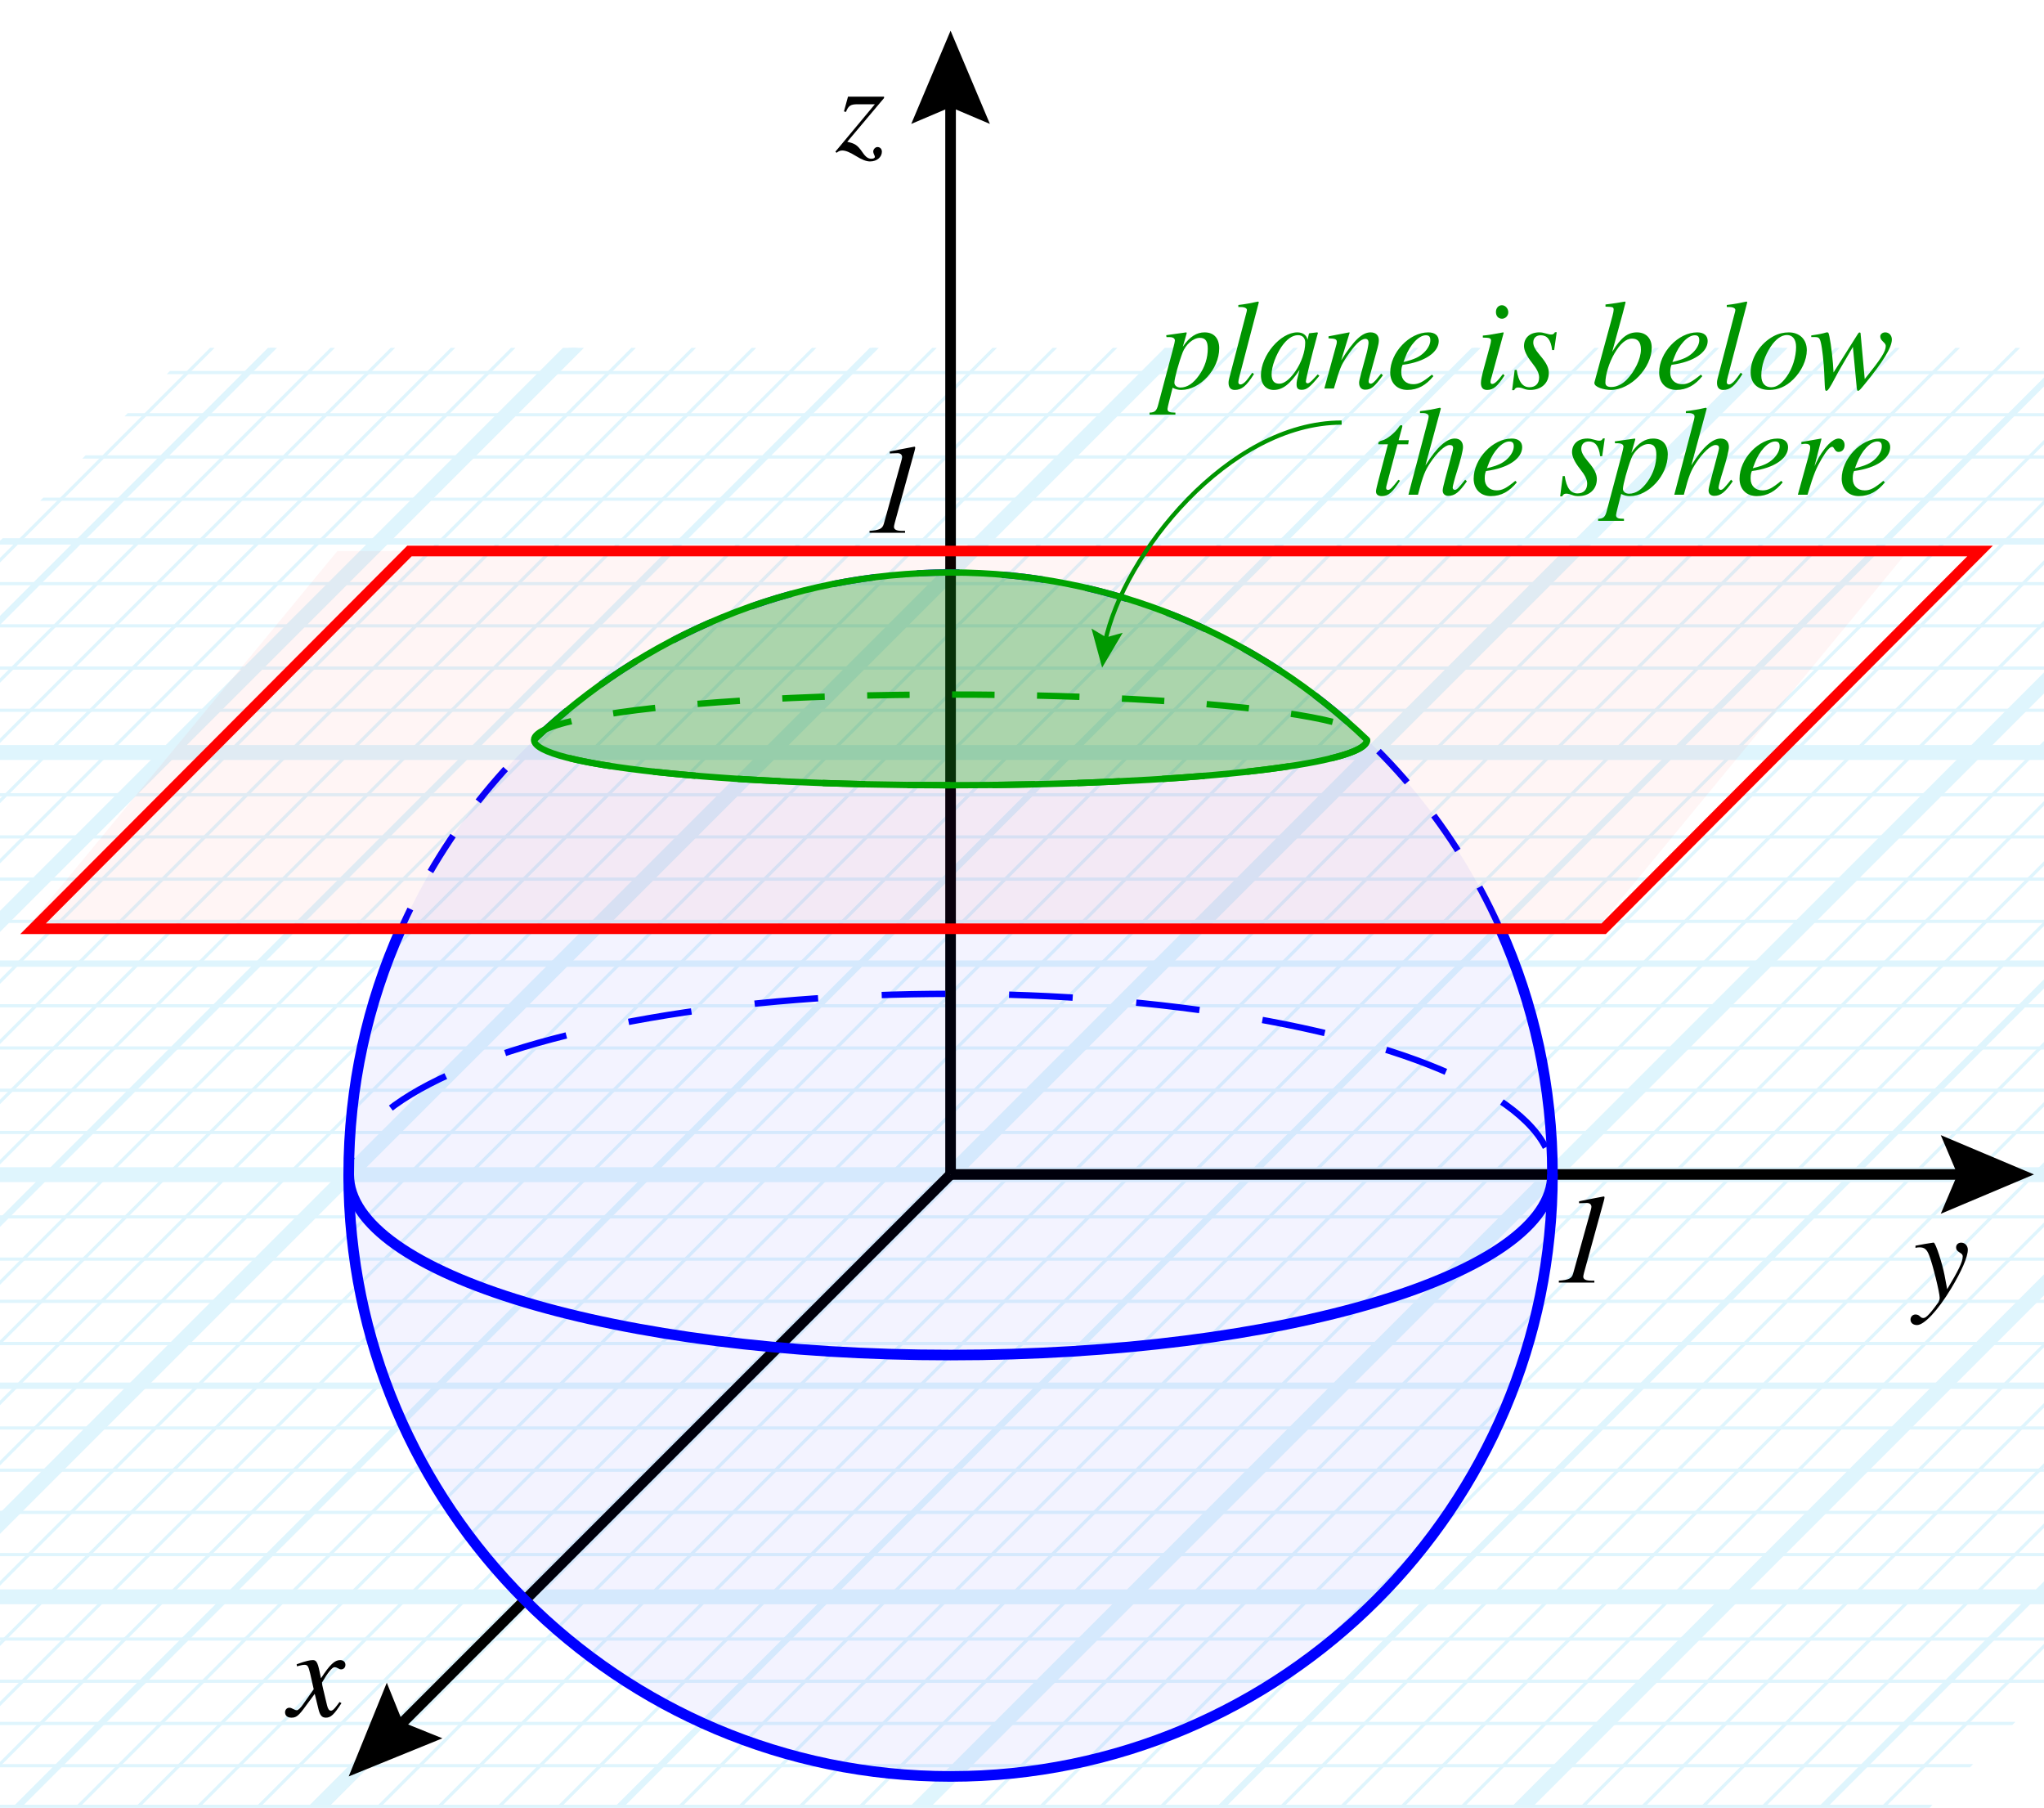 <?xml version="1.0" encoding="utf-8"?>
<!-- Generator: Adobe Illustrator 25.4.1, SVG Export Plug-In . SVG Version: 6.00 Build 0)  -->
<svg version="1.1" xmlns="http://www.w3.org/2000/svg" xmlns:xlink="http://www.w3.org/1999/xlink" x="0px" y="0px"
	 viewBox="0 0 96.266 85.133" enable-background="new 0 0 96.266 85.133" xml:space="preserve">
<g id="Graph_paper_slanted" opacity="0.5">
	<g id="Clipped_grid_00000003068028900943026870000011536296927355263674_">
		<defs>
			<polygon id="SVGID_1_" points="80.446,95.555 -70.083,95.555 9.092,16.38 159.621,16.38 			"/>
		</defs>
		<clipPath id="SVGID_00000116202651914670586910000002149565447880052658_">
			<use xlink:href="#SVGID_1_"  overflow="visible"/>
		</clipPath>
		
			<g id="Grid_00000142891597197125820610000009767860333217090727_" opacity="0.25" clip-path="url(#SVGID_00000116202651914670586910000002149565447880052658_)">
			<g id="Horizontal_1_mm_00000151508609497893311650000018408800186222605470_">
				
					<line fill="none" stroke="#00ABEB" stroke-width="0.15" stroke-miterlimit="10" x1="-11.045" y1="-2.336" x2="215.796" y2="-2.336"/>
				
					<line fill="none" stroke="#00ABEB" stroke-width="0.15" stroke-miterlimit="10" x1="-9.057" y1="-4.324" x2="217.784" y2="-4.324"/>
				
					<line fill="none" stroke="#00ABEB" stroke-width="0.15" stroke-miterlimit="10" x1="-128.334" y1="114.952" x2="98.507" y2="114.952"/>
				
					<line fill="none" stroke="#00ABEB" stroke-width="0.15" stroke-miterlimit="10" x1="-126.346" y1="112.964" x2="100.495" y2="112.964"/>
				
					<line fill="none" stroke="#00ABEB" stroke-width="0.15" stroke-miterlimit="10" x1="-124.358" y1="110.976" x2="102.483" y2="110.976"/>
				
					<line fill="none" stroke="#00ABEB" stroke-width="0.15" stroke-miterlimit="10" x1="-122.37" y1="108.988" x2="104.471" y2="108.988"/>
				<line fill="none" stroke="#00ABEB" stroke-width="0.15" stroke-miterlimit="10" x1="-120.382" y1="107" x2="106.459" y2="107"/>
				
					<line fill="none" stroke="#00ABEB" stroke-width="0.15" stroke-miterlimit="10" x1="-118.394" y1="105.012" x2="108.447" y2="105.012"/>
				
					<line fill="none" stroke="#00ABEB" stroke-width="0.15" stroke-miterlimit="10" x1="-116.406" y1="103.024" x2="110.435" y2="103.024"/>
				
					<line fill="none" stroke="#00ABEB" stroke-width="0.15" stroke-miterlimit="10" x1="-114.419" y1="101.037" x2="112.422" y2="101.037"/>
				
					<line fill="none" stroke="#00ABEB" stroke-width="0.15" stroke-miterlimit="10" x1="-112.43" y1="99.048" x2="114.411" y2="99.048"/>
				
					<line fill="none" stroke="#00ABEB" stroke-width="0.15" stroke-miterlimit="10" x1="-110.442" y1="97.06" x2="116.399" y2="97.06"/>
				
					<line fill="none" stroke="#00ABEB" stroke-width="0.15" stroke-miterlimit="10" x1="-108.455" y1="95.073" x2="118.386" y2="95.073"/>
				
					<line fill="none" stroke="#00ABEB" stroke-width="0.15" stroke-miterlimit="10" x1="-106.466" y1="93.085" x2="120.375" y2="93.085"/>
				
					<line fill="none" stroke="#00ABEB" stroke-width="0.15" stroke-miterlimit="10" x1="-104.478" y1="91.096" x2="122.363" y2="91.096"/>
				
					<line fill="none" stroke="#00ABEB" stroke-width="0.15" stroke-miterlimit="10" x1="-102.491" y1="89.109" x2="124.35" y2="89.109"/>
				
					<line fill="none" stroke="#00ABEB" stroke-width="0.15" stroke-miterlimit="10" x1="-100.503" y1="87.121" x2="126.338" y2="87.121"/>
				
					<line fill="none" stroke="#00ABEB" stroke-width="0.15" stroke-miterlimit="10" x1="-98.514" y1="85.133" x2="128.326" y2="85.133"/>
				
					<line fill="none" stroke="#00ABEB" stroke-width="0.15" stroke-miterlimit="10" x1="-96.527" y1="83.145" x2="130.314" y2="83.145"/>
				
					<line fill="none" stroke="#00ABEB" stroke-width="0.15" stroke-miterlimit="10" x1="-94.539" y1="81.157" x2="132.302" y2="81.157"/>
				
					<line fill="none" stroke="#00ABEB" stroke-width="0.15" stroke-miterlimit="10" x1="-92.551" y1="79.169" x2="134.29" y2="79.169"/>
				
					<line fill="none" stroke="#00ABEB" stroke-width="0.15" stroke-miterlimit="10" x1="-90.563" y1="77.181" x2="136.278" y2="77.181"/>
				
					<line fill="none" stroke="#00ABEB" stroke-width="0.15" stroke-miterlimit="10" x1="-88.575" y1="75.193" x2="138.266" y2="75.193"/>
				
					<line fill="none" stroke="#00ABEB" stroke-width="0.15" stroke-miterlimit="10" x1="-86.586" y1="73.205" x2="140.254" y2="73.205"/>
				
					<line fill="none" stroke="#00ABEB" stroke-width="0.15" stroke-miterlimit="10" x1="-84.599" y1="71.217" x2="142.242" y2="71.217"/>
				
					<line fill="none" stroke="#00ABEB" stroke-width="0.15" stroke-miterlimit="10" x1="-82.611" y1="69.229" x2="144.23" y2="69.229"/>
				
					<line fill="none" stroke="#00ABEB" stroke-width="0.15" stroke-miterlimit="10" x1="-80.623" y1="67.242" x2="146.218" y2="67.242"/>
				
					<line fill="none" stroke="#00ABEB" stroke-width="0.15" stroke-miterlimit="10" x1="-78.635" y1="65.253" x2="148.206" y2="65.253"/>
				
					<line fill="none" stroke="#00ABEB" stroke-width="0.15" stroke-miterlimit="10" x1="-76.647" y1="63.265" x2="150.194" y2="63.265"/>
				
					<line fill="none" stroke="#00ABEB" stroke-width="0.15" stroke-miterlimit="10" x1="-74.659" y1="61.278" x2="152.181" y2="61.278"/>
				
					<line fill="none" stroke="#00ABEB" stroke-width="0.15" stroke-miterlimit="10" x1="-72.671" y1="59.29" x2="154.17" y2="59.29"/>
				
					<line fill="none" stroke="#00ABEB" stroke-width="0.15" stroke-miterlimit="10" x1="-70.683" y1="57.302" x2="156.158" y2="57.302"/>
				
					<line fill="none" stroke="#00ABEB" stroke-width="0.15" stroke-miterlimit="10" x1="-68.696" y1="55.314" x2="158.145" y2="55.314"/>
				
					<line fill="none" stroke="#00ABEB" stroke-width="0.15" stroke-miterlimit="10" x1="-66.708" y1="53.326" x2="160.133" y2="53.326"/>
				
					<line fill="none" stroke="#00ABEB" stroke-width="0.15" stroke-miterlimit="10" x1="-64.719" y1="51.338" x2="162.122" y2="51.338"/>
				
					<line fill="none" stroke="#00ABEB" stroke-width="0.15" stroke-miterlimit="10" x1="-62.732" y1="49.35" x2="164.109" y2="49.35"/>
				
					<line fill="none" stroke="#00ABEB" stroke-width="0.15" stroke-miterlimit="10" x1="-60.744" y1="47.362" x2="166.097" y2="47.362"/>
				
					<line fill="none" stroke="#00ABEB" stroke-width="0.15" stroke-miterlimit="10" x1="-58.756" y1="45.374" x2="168.085" y2="45.374"/>
				
					<line fill="none" stroke="#00ABEB" stroke-width="0.15" stroke-miterlimit="10" x1="-56.768" y1="43.387" x2="170.073" y2="43.387"/>
				
					<line fill="none" stroke="#00ABEB" stroke-width="0.15" stroke-miterlimit="10" x1="-54.78" y1="41.398" x2="172.061" y2="41.398"/>
				
					<line fill="none" stroke="#00ABEB" stroke-width="0.15" stroke-miterlimit="10" x1="-52.792" y1="39.41" x2="174.049" y2="39.41"/>
				
					<line fill="none" stroke="#00ABEB" stroke-width="0.15" stroke-miterlimit="10" x1="-50.804" y1="37.423" x2="176.037" y2="37.423"/>
				
					<line fill="none" stroke="#00ABEB" stroke-width="0.15" stroke-miterlimit="10" x1="-48.816" y1="35.434" x2="178.025" y2="35.434"/>
				
					<line fill="none" stroke="#00ABEB" stroke-width="0.15" stroke-miterlimit="10" x1="-46.828" y1="33.447" x2="180.013" y2="33.447"/>
				
					<line fill="none" stroke="#00ABEB" stroke-width="0.15" stroke-miterlimit="10" x1="-44.84" y1="31.459" x2="182.001" y2="31.459"/>
				
					<line fill="none" stroke="#00ABEB" stroke-width="0.15" stroke-miterlimit="10" x1="-42.852" y1="29.47" x2="183.989" y2="29.47"/>
				
					<line fill="none" stroke="#00ABEB" stroke-width="0.15" stroke-miterlimit="10" x1="-40.864" y1="27.483" x2="185.976" y2="27.483"/>
				
					<line fill="none" stroke="#00ABEB" stroke-width="0.15" stroke-miterlimit="10" x1="-38.876" y1="25.495" x2="187.965" y2="25.495"/>
				
					<line fill="none" stroke="#00ABEB" stroke-width="0.15" stroke-miterlimit="10" x1="-36.888" y1="23.507" x2="189.953" y2="23.507"/>
				
					<line fill="none" stroke="#00ABEB" stroke-width="0.15" stroke-miterlimit="10" x1="-34.901" y1="21.519" x2="191.94" y2="21.519"/>
				
					<line fill="none" stroke="#00ABEB" stroke-width="0.15" stroke-miterlimit="10" x1="-32.912" y1="19.531" x2="193.928" y2="19.531"/>
				
					<line fill="none" stroke="#00ABEB" stroke-width="0.15" stroke-miterlimit="10" x1="-30.924" y1="17.543" x2="195.917" y2="17.543"/>
				
					<line fill="none" stroke="#00ABEB" stroke-width="0.15" stroke-miterlimit="10" x1="-28.937" y1="15.555" x2="197.904" y2="15.555"/>
				
					<line fill="none" stroke="#00ABEB" stroke-width="0.15" stroke-miterlimit="10" x1="-26.949" y1="13.567" x2="199.892" y2="13.567"/>
				
					<line fill="none" stroke="#00ABEB" stroke-width="0.15" stroke-miterlimit="10" x1="-24.96" y1="11.579" x2="201.88" y2="11.579"/>
				
					<line fill="none" stroke="#00ABEB" stroke-width="0.15" stroke-miterlimit="10" x1="-22.973" y1="9.592" x2="203.868" y2="9.592"/>
				
					<line fill="none" stroke="#00ABEB" stroke-width="0.15" stroke-miterlimit="10" x1="-20.985" y1="7.603" x2="205.856" y2="7.603"/>
				
					<line fill="none" stroke="#00ABEB" stroke-width="0.15" stroke-miterlimit="10" x1="-18.997" y1="5.616" x2="207.844" y2="5.616"/>
				
					<line fill="none" stroke="#00ABEB" stroke-width="0.15" stroke-miterlimit="10" x1="-17.009" y1="3.628" x2="209.832" y2="3.628"/>
				
					<line fill="none" stroke="#00ABEB" stroke-width="0.15" stroke-miterlimit="10" x1="-15.021" y1="1.639" x2="211.82" y2="1.639"/>
				
					<line fill="none" stroke="#00ABEB" stroke-width="0.15" stroke-miterlimit="10" x1="-13.033" y1="-0.348" x2="213.808" y2="-0.348"/>
			</g>
			<g id="Vertical_1_mm_00000181073523592228201180000012361058669048395659_">
				<g>
					
						<line fill="none" stroke="#00ABEB" stroke-width="0.15" stroke-miterlimit="10" x1="-128.249" y1="114.942" x2="-8.929" y2="-4.377"/>
				</g>
				
					<line fill="none" stroke="#00ABEB" stroke-width="0.15" stroke-miterlimit="10" x1="-125.415" y1="114.942" x2="-6.095" y2="-4.377"/>
				
					<line fill="none" stroke="#00ABEB" stroke-width="0.15" stroke-miterlimit="10" x1="-122.58" y1="114.942" x2="-3.26" y2="-4.377"/>
				
					<line fill="none" stroke="#00ABEB" stroke-width="0.15" stroke-miterlimit="10" x1="-119.745" y1="114.942" x2="-0.425" y2="-4.377"/>
				
					<line fill="none" stroke="#00ABEB" stroke-width="0.15" stroke-miterlimit="10" x1="-116.911" y1="114.942" x2="2.409" y2="-4.377"/>
				
					<line fill="none" stroke="#00ABEB" stroke-width="0.15" stroke-miterlimit="10" x1="-114.076" y1="114.942" x2="5.244" y2="-4.377"/>
				
					<line fill="none" stroke="#00ABEB" stroke-width="0.15" stroke-miterlimit="10" x1="-111.241" y1="114.942" x2="8.079" y2="-4.377"/>
				
					<line fill="none" stroke="#00ABEB" stroke-width="0.15" stroke-miterlimit="10" x1="-108.407" y1="114.942" x2="10.913" y2="-4.377"/>
				
					<line fill="none" stroke="#00ABEB" stroke-width="0.15" stroke-miterlimit="10" x1="-105.572" y1="114.942" x2="13.748" y2="-4.377"/>
				
					<line fill="none" stroke="#00ABEB" stroke-width="0.15" stroke-miterlimit="10" x1="-102.738" y1="114.942" x2="16.582" y2="-4.377"/>
				
					<line fill="none" stroke="#00ABEB" stroke-width="0.15" stroke-miterlimit="10" x1="-99.903" y1="114.942" x2="19.417" y2="-4.377"/>
				
					<line fill="none" stroke="#00ABEB" stroke-width="0.15" stroke-miterlimit="10" x1="-97.068" y1="114.942" x2="22.252" y2="-4.377"/>
				
					<line fill="none" stroke="#00ABEB" stroke-width="0.15" stroke-miterlimit="10" x1="-94.234" y1="114.942" x2="25.086" y2="-4.377"/>
				
					<line fill="none" stroke="#00ABEB" stroke-width="0.15" stroke-miterlimit="10" x1="-91.399" y1="114.942" x2="27.921" y2="-4.377"/>
				
					<line fill="none" stroke="#00ABEB" stroke-width="0.15" stroke-miterlimit="10" x1="-88.564" y1="114.942" x2="30.756" y2="-4.377"/>
				
					<line fill="none" stroke="#00ABEB" stroke-width="0.15" stroke-miterlimit="10" x1="-85.73" y1="114.942" x2="33.59" y2="-4.377"/>
				
					<line fill="none" stroke="#00ABEB" stroke-width="0.15" stroke-miterlimit="10" x1="-82.895" y1="114.942" x2="36.425" y2="-4.377"/>
				
					<line fill="none" stroke="#00ABEB" stroke-width="0.15" stroke-miterlimit="10" x1="-80.06" y1="114.942" x2="39.26" y2="-4.377"/>
				
					<line fill="none" stroke="#00ABEB" stroke-width="0.15" stroke-miterlimit="10" x1="-77.226" y1="114.942" x2="42.094" y2="-4.377"/>
				
					<line fill="none" stroke="#00ABEB" stroke-width="0.15" stroke-miterlimit="10" x1="-74.391" y1="114.942" x2="44.929" y2="-4.377"/>
				
					<line fill="none" stroke="#00ABEB" stroke-width="0.15" stroke-miterlimit="10" x1="-71.556" y1="114.942" x2="47.764" y2="-4.377"/>
				
					<line fill="none" stroke="#00ABEB" stroke-width="0.15" stroke-miterlimit="10" x1="-68.722" y1="114.942" x2="50.598" y2="-4.377"/>
				
					<line fill="none" stroke="#00ABEB" stroke-width="0.15" stroke-miterlimit="10" x1="-65.887" y1="114.942" x2="53.433" y2="-4.377"/>
				
					<line fill="none" stroke="#00ABEB" stroke-width="0.15" stroke-miterlimit="10" x1="-63.052" y1="114.942" x2="56.268" y2="-4.377"/>
				
					<line fill="none" stroke="#00ABEB" stroke-width="0.15" stroke-miterlimit="10" x1="-60.218" y1="114.942" x2="59.102" y2="-4.377"/>
				
					<line fill="none" stroke="#00ABEB" stroke-width="0.15" stroke-miterlimit="10" x1="-57.383" y1="114.942" x2="61.937" y2="-4.377"/>
				
					<line fill="none" stroke="#00ABEB" stroke-width="0.15" stroke-miterlimit="10" x1="-54.549" y1="114.942" x2="64.771" y2="-4.377"/>
				
					<line fill="none" stroke="#00ABEB" stroke-width="0.15" stroke-miterlimit="10" x1="-51.714" y1="114.942" x2="67.606" y2="-4.377"/>
				
					<line fill="none" stroke="#00ABEB" stroke-width="0.15" stroke-miterlimit="10" x1="-48.879" y1="114.942" x2="70.441" y2="-4.377"/>
				
					<line fill="none" stroke="#00ABEB" stroke-width="0.15" stroke-miterlimit="10" x1="-46.045" y1="114.942" x2="73.275" y2="-4.377"/>
				
					<line fill="none" stroke="#00ABEB" stroke-width="0.15" stroke-miterlimit="10" x1="-43.21" y1="114.942" x2="76.11" y2="-4.377"/>
				
					<line fill="none" stroke="#00ABEB" stroke-width="0.15" stroke-miterlimit="10" x1="-40.375" y1="114.942" x2="78.945" y2="-4.377"/>
				
					<line fill="none" stroke="#00ABEB" stroke-width="0.15" stroke-miterlimit="10" x1="-37.541" y1="114.942" x2="81.779" y2="-4.377"/>
				
					<line fill="none" stroke="#00ABEB" stroke-width="0.15" stroke-miterlimit="10" x1="-34.706" y1="114.942" x2="84.614" y2="-4.377"/>
				
					<line fill="none" stroke="#00ABEB" stroke-width="0.15" stroke-miterlimit="10" x1="-31.871" y1="114.942" x2="87.449" y2="-4.377"/>
				
					<line fill="none" stroke="#00ABEB" stroke-width="0.15" stroke-miterlimit="10" x1="-29.037" y1="114.942" x2="90.283" y2="-4.377"/>
				
					<line fill="none" stroke="#00ABEB" stroke-width="0.15" stroke-miterlimit="10" x1="-26.202" y1="114.942" x2="93.118" y2="-4.377"/>
				
					<line fill="none" stroke="#00ABEB" stroke-width="0.15" stroke-miterlimit="10" x1="-23.367" y1="114.942" x2="95.953" y2="-4.377"/>
				
					<line fill="none" stroke="#00ABEB" stroke-width="0.15" stroke-miterlimit="10" x1="-20.533" y1="114.942" x2="98.787" y2="-4.377"/>
				
					<line fill="none" stroke="#00ABEB" stroke-width="0.15" stroke-miterlimit="10" x1="-17.698" y1="114.942" x2="101.622" y2="-4.377"/>
				
					<line fill="none" stroke="#00ABEB" stroke-width="0.15" stroke-miterlimit="10" x1="-14.864" y1="114.942" x2="104.456" y2="-4.377"/>
				
					<line fill="none" stroke="#00ABEB" stroke-width="0.15" stroke-miterlimit="10" x1="-12.029" y1="114.942" x2="107.291" y2="-4.377"/>
				
					<line fill="none" stroke="#00ABEB" stroke-width="0.15" stroke-miterlimit="10" x1="-9.194" y1="114.942" x2="110.126" y2="-4.377"/>
				
					<line fill="none" stroke="#00ABEB" stroke-width="0.15" stroke-miterlimit="10" x1="-6.36" y1="114.942" x2="112.96" y2="-4.377"/>
				
					<line fill="none" stroke="#00ABEB" stroke-width="0.15" stroke-miterlimit="10" x1="-3.525" y1="114.942" x2="115.795" y2="-4.377"/>
				
					<line fill="none" stroke="#00ABEB" stroke-width="0.15" stroke-miterlimit="10" x1="-0.69" y1="114.942" x2="118.63" y2="-4.377"/>
				
					<line fill="none" stroke="#00ABEB" stroke-width="0.15" stroke-miterlimit="10" x1="2.144" y1="114.942" x2="121.464" y2="-4.377"/>
				
					<line fill="none" stroke="#00ABEB" stroke-width="0.15" stroke-miterlimit="10" x1="4.979" y1="114.942" x2="124.299" y2="-4.377"/>
				
					<line fill="none" stroke="#00ABEB" stroke-width="0.15" stroke-miterlimit="10" x1="7.814" y1="114.942" x2="127.134" y2="-4.377"/>
				
					<line fill="none" stroke="#00ABEB" stroke-width="0.15" stroke-miterlimit="10" x1="10.648" y1="114.942" x2="129.968" y2="-4.377"/>
				
					<line fill="none" stroke="#00ABEB" stroke-width="0.15" stroke-miterlimit="10" x1="13.483" y1="114.942" x2="132.803" y2="-4.377"/>
				
					<line fill="none" stroke="#00ABEB" stroke-width="0.15" stroke-miterlimit="10" x1="16.318" y1="114.942" x2="135.638" y2="-4.377"/>
				
					<line fill="none" stroke="#00ABEB" stroke-width="0.15" stroke-miterlimit="10" x1="19.152" y1="114.942" x2="138.472" y2="-4.377"/>
				
					<line fill="none" stroke="#00ABEB" stroke-width="0.15" stroke-miterlimit="10" x1="21.987" y1="114.942" x2="141.307" y2="-4.377"/>
				
					<line fill="none" stroke="#00ABEB" stroke-width="0.15" stroke-miterlimit="10" x1="24.822" y1="114.942" x2="144.142" y2="-4.377"/>
				
					<line fill="none" stroke="#00ABEB" stroke-width="0.15" stroke-miterlimit="10" x1="27.656" y1="114.942" x2="146.976" y2="-4.377"/>
				
					<line fill="none" stroke="#00ABEB" stroke-width="0.15" stroke-miterlimit="10" x1="30.491" y1="114.942" x2="149.811" y2="-4.377"/>
				
					<line fill="none" stroke="#00ABEB" stroke-width="0.15" stroke-miterlimit="10" x1="33.325" y1="114.942" x2="152.645" y2="-4.377"/>
				
					<line fill="none" stroke="#00ABEB" stroke-width="0.15" stroke-miterlimit="10" x1="36.16" y1="114.942" x2="155.48" y2="-4.377"/>
				
					<line fill="none" stroke="#00ABEB" stroke-width="0.15" stroke-miterlimit="10" x1="38.995" y1="114.942" x2="158.315" y2="-4.377"/>
				
					<line fill="none" stroke="#00ABEB" stroke-width="0.15" stroke-miterlimit="10" x1="41.829" y1="114.942" x2="161.149" y2="-4.377"/>
				
					<line fill="none" stroke="#00ABEB" stroke-width="0.15" stroke-miterlimit="10" x1="44.664" y1="114.942" x2="163.984" y2="-4.377"/>
				
					<line fill="none" stroke="#00ABEB" stroke-width="0.15" stroke-miterlimit="10" x1="47.499" y1="114.942" x2="166.819" y2="-4.377"/>
				
					<line fill="none" stroke="#00ABEB" stroke-width="0.15" stroke-miterlimit="10" x1="50.333" y1="114.942" x2="169.653" y2="-4.377"/>
				
					<line fill="none" stroke="#00ABEB" stroke-width="0.15" stroke-miterlimit="10" x1="53.168" y1="114.942" x2="172.488" y2="-4.377"/>
				
					<line fill="none" stroke="#00ABEB" stroke-width="0.15" stroke-miterlimit="10" x1="56.003" y1="114.942" x2="175.323" y2="-4.377"/>
				
					<line fill="none" stroke="#00ABEB" stroke-width="0.15" stroke-miterlimit="10" x1="58.837" y1="114.942" x2="178.157" y2="-4.377"/>
				
					<line fill="none" stroke="#00ABEB" stroke-width="0.15" stroke-miterlimit="10" x1="61.672" y1="114.942" x2="180.992" y2="-4.377"/>
				
					<line fill="none" stroke="#00ABEB" stroke-width="0.15" stroke-miterlimit="10" x1="64.507" y1="114.942" x2="183.827" y2="-4.377"/>
				
					<line fill="none" stroke="#00ABEB" stroke-width="0.15" stroke-miterlimit="10" x1="67.341" y1="114.942" x2="186.661" y2="-4.377"/>
				
					<line fill="none" stroke="#00ABEB" stroke-width="0.15" stroke-miterlimit="10" x1="70.176" y1="114.942" x2="189.496" y2="-4.377"/>
				
					<line fill="none" stroke="#00ABEB" stroke-width="0.15" stroke-miterlimit="10" x1="73.011" y1="114.942" x2="192.331" y2="-4.377"/>
				
					<line fill="none" stroke="#00ABEB" stroke-width="0.15" stroke-miterlimit="10" x1="75.845" y1="114.942" x2="195.165" y2="-4.377"/>
				<line fill="none" stroke="#00ABEB" stroke-width="0.15" stroke-miterlimit="10" x1="78.68" y1="114.942" x2="198" y2="-4.377"/>
				
					<line fill="none" stroke="#00ABEB" stroke-width="0.15" stroke-miterlimit="10" x1="81.514" y1="114.942" x2="200.834" y2="-4.377"/>
				
					<line fill="none" stroke="#00ABEB" stroke-width="0.15" stroke-miterlimit="10" x1="84.349" y1="114.942" x2="203.669" y2="-4.377"/>
				
					<line fill="none" stroke="#00ABEB" stroke-width="0.15" stroke-miterlimit="10" x1="87.184" y1="114.942" x2="206.504" y2="-4.377"/>
				
					<line fill="none" stroke="#00ABEB" stroke-width="0.15" stroke-miterlimit="10" x1="90.018" y1="114.942" x2="209.338" y2="-4.377"/>
				
					<line fill="none" stroke="#00ABEB" stroke-width="0.15" stroke-miterlimit="10" x1="92.853" y1="114.942" x2="212.173" y2="-4.377"/>
				
					<line fill="none" stroke="#00ABEB" stroke-width="0.15" stroke-miterlimit="10" x1="95.688" y1="114.942" x2="215.008" y2="-4.377"/>
				
					<line fill="none" stroke="#00ABEB" stroke-width="0.15" stroke-miterlimit="10" x1="98.522" y1="114.942" x2="217.842" y2="-4.377"/>
			</g>
			<g id="Horizontal_5_mm_00000011735556503592991880000008134099091165005186_">
				
					<line fill="none" stroke="#00ABEB" stroke-width="0.3" stroke-miterlimit="10" x1="-128.609" y1="114.952" x2="98.507" y2="114.952"/>
				
					<line fill="none" stroke="#00ABEB" stroke-width="0.3" stroke-miterlimit="10" x1="-118.669" y1="105.012" x2="108.447" y2="105.012"/>
				
					<line fill="none" stroke="#00ABEB" stroke-width="0.3" stroke-miterlimit="10" x1="-108.729" y1="95.073" x2="118.386" y2="95.073"/>
				
					<line fill="none" stroke="#00ABEB" stroke-width="0.3" stroke-miterlimit="10" x1="-98.789" y1="85.133" x2="128.326" y2="85.133"/>
				
					<line fill="none" stroke="#00ABEB" stroke-width="0.3" stroke-miterlimit="10" x1="-88.85" y1="75.193" x2="138.266" y2="75.193"/>
				
					<line fill="none" stroke="#00ABEB" stroke-width="0.3" stroke-miterlimit="10" x1="-78.91" y1="65.253" x2="148.206" y2="65.253"/>
				
					<line fill="none" stroke="#00ABEB" stroke-width="0.3" stroke-miterlimit="10" x1="-68.971" y1="55.314" x2="158.145" y2="55.314"/>
				
					<line fill="none" stroke="#00ABEB" stroke-width="0.3" stroke-miterlimit="10" x1="-59.03" y1="45.374" x2="168.085" y2="45.374"/>
				
					<line fill="none" stroke="#00ABEB" stroke-width="0.3" stroke-miterlimit="10" x1="-49.091" y1="35.434" x2="178.025" y2="35.434"/>
				
					<line fill="none" stroke="#00ABEB" stroke-width="0.3" stroke-miterlimit="10" x1="-39.151" y1="25.495" x2="187.965" y2="25.495"/>
				
					<line fill="none" stroke="#00ABEB" stroke-width="0.3" stroke-miterlimit="10" x1="-29.212" y1="15.555" x2="197.904" y2="15.555"/>
			</g>
			<g id="Vertical_5_mm_00000064346364918789686960000003233481195482251947_">
				
					<line fill="none" stroke="#00ABEB" stroke-width="0.3" stroke-miterlimit="10" x1="-128.249" y1="114.942" x2="-8.736" y2="-4.57"/>
				
					<line fill="none" stroke="#00ABEB" stroke-width="0.3" stroke-miterlimit="10" x1="-114.076" y1="114.942" x2="5.437" y2="-4.57"/>
				
					<line fill="none" stroke="#00ABEB" stroke-width="0.3" stroke-miterlimit="10" x1="-99.903" y1="114.942" x2="19.61" y2="-4.57"/>
				
					<line fill="none" stroke="#00ABEB" stroke-width="0.3" stroke-miterlimit="10" x1="-85.73" y1="114.942" x2="33.783" y2="-4.57"/>
				
					<line fill="none" stroke="#00ABEB" stroke-width="0.3" stroke-miterlimit="10" x1="-71.556" y1="114.942" x2="47.957" y2="-4.57"/>
				
					<line fill="none" stroke="#00ABEB" stroke-width="0.3" stroke-miterlimit="10" x1="-57.383" y1="114.942" x2="62.13" y2="-4.57"/>
				
					<line fill="none" stroke="#00ABEB" stroke-width="0.3" stroke-miterlimit="10" x1="-43.21" y1="114.942" x2="76.303" y2="-4.57"/>
				
					<line fill="none" stroke="#00ABEB" stroke-width="0.3" stroke-miterlimit="10" x1="-29.037" y1="114.942" x2="90.476" y2="-4.57"/>
				
					<line fill="none" stroke="#00ABEB" stroke-width="0.3" stroke-miterlimit="10" x1="-14.864" y1="114.942" x2="104.649" y2="-4.57"/>
				
					<line fill="none" stroke="#00ABEB" stroke-width="0.3" stroke-miterlimit="10" x1="-0.69" y1="114.942" x2="118.823" y2="-4.57"/>
				
					<line fill="none" stroke="#00ABEB" stroke-width="0.3" stroke-miterlimit="10" x1="13.483" y1="114.942" x2="132.996" y2="-4.57"/>
				
					<line fill="none" stroke="#00ABEB" stroke-width="0.3" stroke-miterlimit="10" x1="27.656" y1="114.942" x2="147.169" y2="-4.57"/>
				
					<line fill="none" stroke="#00ABEB" stroke-width="0.3" stroke-miterlimit="10" x1="41.829" y1="114.942" x2="161.342" y2="-4.57"/>
				
					<line fill="none" stroke="#00ABEB" stroke-width="0.3" stroke-miterlimit="10" x1="56.003" y1="114.942" x2="175.516" y2="-4.57"/>
				
					<line fill="none" stroke="#00ABEB" stroke-width="0.3" stroke-miterlimit="10" x1="70.176" y1="114.942" x2="189.689" y2="-4.57"/>
				
					<line fill="none" stroke="#00ABEB" stroke-width="0.3" stroke-miterlimit="10" x1="84.349" y1="114.942" x2="203.862" y2="-4.57"/>
				
					<line fill="none" stroke="#00ABEB" stroke-width="0.3" stroke-miterlimit="10" x1="98.522" y1="114.942" x2="218.035" y2="-4.57"/>
			</g>
			<g id="Horizontal_10_mm_00000163045836177147705350000008480455355013810362_">
				
					<line id="_x31_9_00000057116790517712807720000015084113881736219806_" fill="none" stroke="#00ABEB" stroke-width="0.7" stroke-miterlimit="10" x1="-128.609" y1="114.952" x2="98.507" y2="114.952"/>
				
					<line id="_x32_0_00000024685878617286333290000013167547815532084100_" fill="none" stroke="#00ABEB" stroke-width="0.7" stroke-miterlimit="10" x1="-108.729" y1="95.073" x2="118.386" y2="95.073"/>
				
					<line id="_x32_1_00000138564813020868535020000012777939180148238773_" fill="none" stroke="#00ABEB" stroke-width="0.7" stroke-miterlimit="10" x1="-88.85" y1="75.193" x2="138.266" y2="75.193"/>
				
					<line id="_x32_2_00000052807586205252870140000014502512662559454639_" fill="none" stroke="#00ABEB" stroke-width="0.7" stroke-miterlimit="10" x1="-68.971" y1="55.314" x2="158.145" y2="55.314"/>
				
					<line id="_x32_3_00000051376893246677475670000009295515732899575694_" fill="none" stroke="#00ABEB" stroke-width="0.7" stroke-miterlimit="10" x1="-49.091" y1="35.434" x2="178.025" y2="35.434"/>
				
					<line id="_x32_4_00000099657911357833521510000007853591198542098087_" fill="none" stroke="#00ABEB" stroke-width="0.7" stroke-miterlimit="10" x1="-29.212" y1="15.555" x2="197.904" y2="15.555"/>
				
					<line id="_x32_5_00000155127691660191171140000008292164438978366870_" fill="none" stroke="#00ABEB" stroke-width="0.7" stroke-miterlimit="10" x1="-9.332" y1="-4.324" x2="217.784" y2="-4.324"/>
			</g>
			<g id="Vertical_10_mm_00000134969164297783457920000010833503864539426239_">
				
					<line id="_x30__00000151539528360119995570000005083818057555393183_" fill="none" stroke="#00ABEB" stroke-width="0.7" stroke-miterlimit="10" x1="-128.249" y1="114.942" x2="-8.736" y2="-4.57"/>
				
					<line id="_x31__00000021823889366233599640000011971139016478256513_" fill="none" stroke="#00ABEB" stroke-width="0.7" stroke-miterlimit="10" x1="-99.903" y1="114.942" x2="19.61" y2="-4.57"/>
				
					<line id="_x32__00000071550223824624162640000006130814236846722696_" fill="none" stroke="#00ABEB" stroke-width="0.7" stroke-miterlimit="10" x1="-71.556" y1="114.942" x2="47.957" y2="-4.57"/>
				
					<line id="_x33__00000042015976804734918030000005045165563697445304_" fill="none" stroke="#00ABEB" stroke-width="0.7" stroke-miterlimit="10" x1="-43.21" y1="114.942" x2="76.303" y2="-4.57"/>
				
					<line id="_x34__00000081637789328126233800000002486991317463304126_" fill="none" stroke="#00ABEB" stroke-width="0.7" stroke-miterlimit="10" x1="-14.864" y1="114.942" x2="104.649" y2="-4.57"/>
				
					<line id="_x35__00000051353690731882489090000004794744233340785543_" fill="none" stroke="#00ABEB" stroke-width="0.7" stroke-miterlimit="10" x1="13.483" y1="114.942" x2="132.996" y2="-4.57"/>
				
					<line id="_x36__00000011745311307505536660000010485558803267122343_" fill="none" stroke="#00ABEB" stroke-width="0.7" stroke-miterlimit="10" x1="41.829" y1="114.942" x2="161.342" y2="-4.57"/>
				
					<line id="_x37__00000045602144989735358580000003937589459941247142_" fill="none" stroke="#00ABEB" stroke-width="0.7" stroke-miterlimit="10" x1="70.176" y1="114.942" x2="189.689" y2="-4.57"/>
				
					<line id="_x38__00000047029857857898873560000014194396358708286345_" fill="none" stroke="#00ABEB" stroke-width="0.7" stroke-miterlimit="10" x1="98.522" y1="114.942" x2="218.035" y2="-4.57"/>
			</g>
		</g>
	</g>
</g>
<g id="Axis">
	<g id="lines">
		<g>
			<g>
				
					<line fill="none" stroke="#000000" stroke-width="0.5" stroke-miterlimit="10" x1="44.769" y1="55.304" x2="44.769" y2="4.431"/>
				<g>
					<polygon points="46.621,5.835 44.769,5.048 42.917,5.835 44.769,1.446 					"/>
				</g>
			</g>
		</g>
		<g>
			<g>
				
					<line fill="none" stroke="#000000" stroke-width="0.5" stroke-miterlimit="10" x1="44.769" y1="55.304" x2="92.808" y2="55.304"/>
				<g>
					<polygon points="91.404,57.156 92.19,55.304 91.404,53.453 95.793,55.304 					"/>
				</g>
			</g>
		</g>
		<g>
			<g>
				
					<line fill="none" stroke="#000000" stroke-width="0.5" stroke-miterlimit="10" x1="44.769" y1="55.304" x2="18.533" y2="81.54"/>
				<g>
					<polygon points="18.217,79.238 18.97,81.103 20.836,81.856 16.423,83.651 					"/>
				</g>
			</g>
		</g>
	</g>
	<g id="names">
		<g>
			<path d="M91.706,60.706c0.51-0.846,0.732-1.277,0.732-1.542c0-0.084-0.042-0.12-0.156-0.192c-0.12-0.078-0.156-0.138-0.156-0.234
				c0-0.132,0.102-0.222,0.24-0.222c0.18,0,0.312,0.15,0.312,0.33c0,0.342-0.288,1.001-0.786,1.829
				c-0.624,1.032-1.265,1.721-1.607,1.721c-0.18,0-0.306-0.102-0.306-0.258c0-0.132,0.102-0.24,0.234-0.24
				c0.21,0,0.21,0.167,0.366,0.167c0.078,0,0.15-0.048,0.288-0.198c0.108-0.114,0.378-0.468,0.426-0.545
				c0.036-0.072,0.06-0.144,0.06-0.21c0-0.24-0.33-1.583-0.492-1.991c-0.114-0.293-0.222-0.384-0.462-0.384
				c-0.066,0-0.12,0.006-0.186,0.024v-0.102c0.066-0.012,0.132-0.024,0.192-0.036c0.12-0.024,0.318-0.06,0.642-0.108h0.024
				c0.09,0,0.408,0.996,0.51,1.529L91.706,60.706z"/>
		</g>
		<g>
			<path d="M39.903,6.677c0.348,0.078,0.479,0.144,0.719,0.498c0.156,0.228,0.27,0.3,0.42,0.3c0.096,0,0.162-0.036,0.162-0.09
				c0-0.024-0.012-0.054-0.03-0.09c-0.036-0.072-0.048-0.12-0.048-0.167c0.006-0.102,0.102-0.204,0.198-0.204
				c0.126,0,0.21,0.09,0.21,0.222c0,0.24-0.222,0.456-0.558,0.456c-0.174,0-0.378-0.078-0.678-0.264
				c-0.282-0.174-0.474-0.251-0.629-0.251c-0.096,0-0.174,0.03-0.27,0.108l-0.054-0.054l1.859-2.231h-0.816
				c-0.312,0-0.426,0.054-0.545,0.36l-0.096-0.024l0.192-0.695h1.697v0.066L39.903,6.677z"/>
		</g>
		<g>
			<path d="M15.117,79.029c0.419-0.642,0.642-0.857,0.905-0.857c0.144,0,0.246,0.09,0.246,0.222c0,0.126-0.084,0.216-0.204,0.216
				c-0.114,0-0.168-0.102-0.312-0.102c-0.108,0-0.324,0.264-0.588,0.726c0,0.042,0.012,0.126,0.048,0.27l0.192,0.804
				c0.042,0.168,0.096,0.246,0.18,0.246c0.078,0,0.144-0.06,0.282-0.24c0.054-0.072,0.078-0.108,0.126-0.168l0.09,0.054
				c-0.348,0.54-0.504,0.684-0.731,0.684c-0.192,0-0.282-0.108-0.354-0.408l-0.174-0.714l-0.528,0.714
				c-0.264,0.354-0.384,0.408-0.57,0.408c-0.186,0-0.3-0.096-0.3-0.252c0-0.12,0.084-0.216,0.204-0.216
				c0.054,0,0.114,0.024,0.192,0.066c0.06,0.036,0.12,0.054,0.156,0.054c0.066,0,0.18-0.114,0.306-0.294l0.492-0.696l-0.168-0.743
				c-0.084-0.36-0.126-0.408-0.276-0.408c-0.048,0-0.12,0.012-0.234,0.042l-0.108,0.03l-0.018-0.096l0.066-0.024
				c0.366-0.132,0.564-0.174,0.702-0.174c0.15,0,0.222,0.108,0.306,0.516L15.117,79.029z"/>
		</g>
	</g>
</g>
<g id="sphere">
	<circle opacity="0.05" fill="#0000FF" cx="44.769" cy="55.304" r="28.347"/>
	
		<circle fill="none" stroke="#0000FF" stroke-width="0.3" stroke-miterlimit="10" stroke-dasharray="2,2" cx="44.769" cy="55.304" r="28.347"/>
	<path fill="none" stroke="#0000FF" stroke-width="0.5" stroke-miterlimit="10" d="M70.644,43.71
		c1.588,3.539,2.472,7.463,2.472,11.594c0,15.655-12.691,28.347-28.347,28.347S16.423,70.959,16.423,55.304
		c0-4.13,0.883-8.055,2.472-11.594"/>
	
		<ellipse fill="none" stroke="#0000FF" stroke-width="0.3" stroke-miterlimit="10" stroke-dasharray="3,3" cx="44.769" cy="55.304" rx="28.347" ry="8.504"/>
	<path fill="none" stroke="#0000FF" stroke-width="0.5" stroke-miterlimit="10" d="M73.116,55.304
		c0,4.697-12.691,8.504-28.347,8.504s-28.346-3.807-28.346-8.504"/>
</g>
<g id="Layer_6">
	<polygon opacity="0.04" fill="#FF0000" points="75.197,43.734 1.227,43.734 15.888,25.947 89.858,25.947 	"/>
	<polygon fill="none" stroke="#FF0000" stroke-width="0.5" stroke-miterlimit="10" points="75.528,43.734 1.558,43.734 
		19.284,25.947 93.254,25.947 	"/>
</g>
<g id="Layer_7">
	
		<ellipse transform="matrix(0.707 -0.707 0.707 0.707 -11.822 53.725)" display="none" opacity="0.3" fill="#009400" cx="58.941" cy="41.133" rx="3.618" ry="19.69"/>
	<g>
		<path d="M43.074,21.035c0.018,0,0.03,0.018,0.03,0.042c0,0.03-0.012,0.09-0.036,0.174l-0.857,3.112
			c-0.042,0.15-0.108,0.384-0.108,0.444c0,0.138,0.132,0.192,0.396,0.192h0.126v0.09h-1.673v-0.09
			c0.474-0.036,0.605-0.102,0.672-0.33l0.815-2.926c0.03-0.114,0.048-0.174,0.048-0.216c0-0.114-0.078-0.186-0.21-0.186h-0.018
			c-0.108,0-0.24,0.006-0.354,0.012v-0.09l0.138-0.03c0.528-0.114,0.552-0.102,1.014-0.198H43.074z"/>
	</g>
	<g>
		<path d="M75.538,56.342c0.018,0,0.03,0.018,0.03,0.042c0,0.03-0.012,0.09-0.036,0.174l-0.857,3.112
			c-0.042,0.15-0.108,0.384-0.108,0.444c0,0.138,0.132,0.192,0.396,0.192h0.126v0.09h-1.673v-0.09
			c0.474-0.036,0.605-0.102,0.672-0.33l0.815-2.926c0.03-0.114,0.048-0.174,0.048-0.216c0-0.114-0.078-0.186-0.21-0.186h-0.018
			c-0.108,0-0.24,0.006-0.354,0.012v-0.09l0.138-0.03c0.528-0.114,0.552-0.102,1.014-0.198H75.538z"/>
	</g>
</g>
<g id="Layer_8">
	<g>
		<g>
			<path fill="none" stroke="#009400" stroke-width="0.2" stroke-miterlimit="10" d="M52.04,30.253
				c0.864-4.159,5.829-10.354,11.146-10.354"/>
			<g>
				<polygon fill="#009400" points="52.875,29.797 52.099,30.011 51.407,29.6 51.907,31.439 				"/>
			</g>
		</g>
	</g>
	<g>
		<path fill="#009400" d="M55.706,16.329c0.324-0.486,0.666-0.678,1.025-0.678c0.444,0,0.69,0.282,0.69,0.75
			c0,0.99-0.906,1.961-1.781,1.961c-0.138,0-0.264-0.024-0.414-0.102c-0.102,0.42-0.24,0.912-0.24,0.996
			c0,0.132,0.09,0.174,0.372,0.174v0.096h-1.217v-0.096c0.258-0.006,0.336-0.096,0.408-0.378l0.689-2.59
			c0.066-0.24,0.096-0.396,0.096-0.426c0-0.144-0.168-0.162-0.264-0.162h-0.132l-0.012-0.09l0.936-0.132
			c0.018,0,0.03,0.012,0.03,0.024c0,0-0.006,0.03-0.012,0.054L55.706,16.329z M56.51,15.909c-0.318,0-0.671,0.324-0.81,0.684
			c-0.174,0.45-0.39,1.224-0.39,1.427c0,0.132,0.12,0.228,0.288,0.228c0.318,0,0.606-0.198,0.87-0.57
			c0.288-0.402,0.414-0.839,0.414-1.259C56.882,16.077,56.78,15.909,56.51,15.909z"/>
		<path fill="#009400" d="M58.37,17.738c-0.03,0.108-0.048,0.21-0.048,0.258c0,0.072,0.042,0.108,0.102,0.108
			c0.09,0,0.228-0.096,0.402-0.342l0.15-0.21l0.084,0.06c-0.36,0.57-0.582,0.75-0.906,0.75c-0.192,0-0.293-0.114-0.293-0.336
			c0-0.048,0.006-0.12,0.024-0.18l0.821-3.142c0.018-0.06,0.018-0.096,0.018-0.114c0-0.072-0.102-0.132-0.294-0.132h-0.108v-0.096
			c0.354-0.042,0.576-0.084,0.93-0.162l0.036,0.03L58.37,17.738z"/>
		<path fill="#009400" d="M62.138,17.696c-0.45,0.545-0.594,0.66-0.833,0.66c-0.168,0-0.24-0.072-0.24-0.246
			c0-0.15,0.012-0.198,0.138-0.689c-0.45,0.678-0.797,0.941-1.217,0.941c-0.336,0-0.6-0.24-0.6-0.696
			c0-0.929,0.917-2.015,1.715-2.015c0.258,0,0.432,0.126,0.48,0.348l0.066-0.288l0.018-0.018l0.366-0.042l0.042,0.018
			c-0.012,0.054-0.018,0.066-0.036,0.126c-0.282,1.025-0.534,2.057-0.534,2.177c0,0.042,0.036,0.078,0.084,0.078
			c0.054,0,0.132-0.048,0.312-0.246l0.162-0.174L62.138,17.696z M61.136,15.783c-0.27,0-0.534,0.186-0.786,0.552
			c-0.252,0.378-0.462,0.912-0.462,1.289c0,0.33,0.144,0.444,0.36,0.444c0.3,0,0.582-0.33,0.762-0.587
			c0.282-0.408,0.462-0.924,0.462-1.35C61.472,15.921,61.346,15.783,61.136,15.783z"/>
		<path fill="#009400" d="M65.131,17.672c-0.408,0.558-0.558,0.678-0.839,0.678c-0.15,0-0.282-0.096-0.282-0.324
			c0-0.06,0.012-0.138,0.096-0.45l0.264-0.971c0.048-0.186,0.084-0.402,0.084-0.474c0-0.108-0.054-0.174-0.144-0.174
			c-0.24,0-0.51,0.294-0.888,0.852c-0.27,0.402-0.318,0.54-0.6,1.487h-0.45l0.576-2.099c0.006-0.03,0.012-0.066,0.012-0.102
			c0-0.12-0.084-0.156-0.39-0.162v-0.096c0.486-0.096,0.654-0.12,0.972-0.186l0.024,0.012l-0.402,1.307
			c0.6-0.959,1.001-1.319,1.385-1.319c0.258,0,0.39,0.15,0.39,0.366c0,0.108-0.024,0.234-0.06,0.36l-0.336,1.217
			c-0.06,0.216-0.084,0.318-0.084,0.366c0,0.054,0.024,0.108,0.096,0.108c0.084,0,0.192-0.096,0.366-0.318
			c0.042-0.048,0.084-0.102,0.126-0.156L65.131,17.672z"/>
		<path fill="#009400" d="M67.508,17.714c-0.342,0.419-0.726,0.647-1.223,0.647c-0.486,0-0.81-0.324-0.81-0.821
			c0-0.93,0.894-1.889,1.793-1.889c0.318,0,0.492,0.156,0.492,0.408c0,0.516-0.63,0.983-1.703,1.122
			c-0.06,0.12-0.06,0.276-0.06,0.366c0,0.33,0.222,0.545,0.558,0.545c0.264,0,0.45-0.096,0.882-0.45L67.508,17.714z M66.099,17.048
			c0.516-0.126,0.744-0.234,0.965-0.444c0.186-0.18,0.3-0.396,0.3-0.582c0-0.144-0.042-0.234-0.21-0.234
			c-0.342,0-0.75,0.462-0.953,0.996L66.099,17.048z"/>
		<path fill="#009400" d="M70.862,17.678c-0.33,0.504-0.521,0.684-0.821,0.684c-0.198,0-0.294-0.108-0.294-0.33
			c0-0.12,0.042-0.33,0.132-0.666l0.288-1.061c0.03-0.108,0.054-0.216,0.054-0.264c0-0.12-0.06-0.138-0.384-0.144v-0.096
			c0.234-0.018,0.354-0.036,0.959-0.15l0.024,0.018l-0.563,2.057c-0.03,0.102-0.06,0.18-0.06,0.264c0,0.06,0.036,0.09,0.084,0.09
			c0.102,0,0.246-0.126,0.503-0.468L70.862,17.678z M70.742,15.009c-0.174,0-0.288-0.126-0.288-0.318
			c0-0.186,0.12-0.318,0.282-0.318c0.162,0,0.3,0.156,0.3,0.33C71.036,14.871,70.898,15.009,70.742,15.009z"/>
		<path fill="#009400" d="M73.196,16.484H73.1c-0.06-0.498-0.24-0.696-0.534-0.696c-0.21,0-0.354,0.12-0.354,0.342
			c0,0.162,0.09,0.336,0.324,0.612c0.3,0.348,0.408,0.582,0.408,0.815c0,0.498-0.366,0.804-0.864,0.804
			c-0.102,0-0.192-0.006-0.33-0.06c-0.114-0.048-0.198-0.054-0.264-0.054s-0.132,0.03-0.174,0.126h-0.096l0.12-0.954h0.096
			c0.084,0.57,0.288,0.815,0.6,0.815c0.282,0,0.456-0.168,0.456-0.461c0-0.192-0.102-0.396-0.336-0.69
			c-0.258-0.324-0.377-0.594-0.377-0.786c0-0.396,0.282-0.647,0.726-0.647c0.102,0,0.186,0.018,0.335,0.06
			c0.114,0.036,0.168,0.042,0.216,0.042c0.09,0,0.132-0.024,0.18-0.108h0.084L73.196,16.484z"/>
		<path fill="#009400" d="M75.938,16.556c0.408-0.677,0.738-0.905,1.157-0.905c0.402,0,0.696,0.258,0.696,0.72
			c0,0.947-0.989,1.991-1.919,1.991c-0.342,0-0.78-0.138-0.78-0.318v-0.036l0.852-3.136c0.036-0.144,0.054-0.228,0.054-0.282
			c0-0.132-0.03-0.138-0.384-0.15v-0.102c0.402-0.048,0.618-0.084,0.917-0.138l0.03,0.03l-0.126,0.492l-0.503,1.835H75.938z
			 M76.862,15.945c-0.288,0-0.563,0.252-0.821,0.689c-0.264,0.444-0.432,1.025-0.432,1.385c0,0.138,0.09,0.204,0.276,0.204
			c0.258,0,0.516-0.126,0.737-0.354c0.36-0.372,0.66-0.965,0.66-1.409C77.282,16.095,77.126,15.945,76.862,15.945z"/>
		<path fill="#009400" d="M80.174,17.714c-0.342,0.419-0.726,0.647-1.223,0.647c-0.486,0-0.81-0.324-0.81-0.821
			c0-0.93,0.894-1.889,1.793-1.889c0.318,0,0.492,0.156,0.492,0.408c0,0.516-0.63,0.983-1.703,1.122
			c-0.06,0.12-0.06,0.276-0.06,0.366c0,0.33,0.222,0.545,0.558,0.545c0.264,0,0.45-0.096,0.882-0.45L80.174,17.714z M78.765,17.048
			c0.516-0.126,0.744-0.234,0.965-0.444c0.186-0.18,0.3-0.396,0.3-0.582c0-0.144-0.042-0.234-0.21-0.234
			c-0.342,0-0.75,0.462-0.953,0.996L78.765,17.048z"/>
		<path fill="#009400" d="M81.374,17.738c-0.03,0.108-0.048,0.21-0.048,0.258c0,0.072,0.042,0.108,0.102,0.108
			c0.09,0,0.228-0.096,0.402-0.342l0.15-0.21l0.084,0.06c-0.36,0.57-0.582,0.75-0.906,0.75c-0.192,0-0.293-0.114-0.293-0.336
			c0-0.048,0.006-0.12,0.024-0.18l0.821-3.142c0.018-0.06,0.018-0.096,0.018-0.114c0-0.072-0.102-0.132-0.294-0.132h-0.108v-0.096
			c0.354-0.042,0.576-0.084,0.93-0.162l0.036,0.03L81.374,17.738z"/>
		<path fill="#009400" d="M84.458,17.864c-0.348,0.348-0.731,0.498-1.127,0.498c-0.564,0-0.881-0.312-0.881-0.833
			c0-0.672,0.45-1.361,1.079-1.697c0.234-0.126,0.474-0.18,0.72-0.18c0.486,0,0.846,0.312,0.846,0.839
			C85.094,16.946,84.853,17.474,84.458,17.864z M84.164,15.777c-0.264,0-0.528,0.186-0.768,0.545
			c-0.276,0.42-0.444,0.894-0.444,1.368c0,0.359,0.186,0.545,0.468,0.545c0.264,0,0.492-0.174,0.726-0.498
			c0.276-0.378,0.444-0.941,0.444-1.397C84.59,15.975,84.422,15.777,84.164,15.777z"/>
		<path fill="#009400" d="M87.823,17.852c0.786-0.983,0.99-1.301,0.99-1.559c0-0.072-0.036-0.12-0.132-0.21
			c-0.096-0.09-0.126-0.162-0.126-0.246c0-0.096,0.102-0.186,0.234-0.186c0.18,0,0.312,0.144,0.312,0.336
			c0,0.384-0.444,1.085-1.271,2.093l-0.054,0.066c-0.162,0.198-0.216,0.258-0.27,0.258c-0.042,0-0.054-0.054-0.066-0.21
			l-0.174-1.859l-0.534,0.912c-0.108,0.18-0.216,0.377-0.33,0.594c-0.216,0.414-0.318,0.563-0.384,0.563
			c-0.054,0-0.066-0.048-0.078-0.282l-0.024-0.546c-0.024-0.521-0.09-1.163-0.162-1.451c-0.054-0.222-0.108-0.252-0.282-0.252
			h-0.168v-0.078c0.186-0.03,0.39-0.054,0.57-0.102c0.078-0.018,0.132-0.042,0.174-0.042c0.066,0,0.072,0.012,0.114,0.204
			c0.084,0.408,0.168,1.157,0.192,1.685l1.151-1.823c0.03-0.048,0.048-0.06,0.078-0.06c0.036,0,0.048,0.018,0.048,0.084
			L87.823,17.852z"/>
		<path fill="#009400" d="M66.32,20.921h-0.504l-0.521,1.967c-0.006,0.024-0.012,0.066-0.012,0.084c0,0.078,0.036,0.096,0.09,0.096
			c0.096,0,0.192-0.096,0.486-0.474l0.078,0.042c-0.36,0.552-0.546,0.726-0.857,0.726c-0.162,0-0.276-0.072-0.276-0.222
			c0-0.066,0.048-0.252,0.096-0.444l0.468-1.775h-0.45c-0.006-0.018-0.006-0.036-0.006-0.036c0-0.066,0.054-0.12,0.198-0.15
			c0.192-0.042,0.582-0.336,0.797-0.66c0.024-0.036,0.06-0.054,0.084-0.054c0.036,0,0.054,0.018,0.054,0.048c0,0,0,0.03-0.006,0.042
			l-0.168,0.618h0.479L66.32,20.921z"/>
		<path fill="#009400" d="M69.085,22.665c-0.366,0.522-0.569,0.684-0.875,0.684c-0.162,0-0.264-0.096-0.264-0.252
			c0-0.072,0.042-0.258,0.12-0.552l0.33-1.241c0.024-0.096,0.042-0.174,0.042-0.198c0-0.09-0.03-0.15-0.168-0.15
			c-0.216,0-0.6,0.366-0.912,0.84c-0.24,0.366-0.335,0.576-0.576,1.499h-0.45l0.875-3.322c0.048-0.186,0.078-0.288,0.078-0.372
			c0-0.102-0.138-0.15-0.246-0.15h-0.162v-0.09c0.36-0.042,0.594-0.084,0.941-0.162l0.042,0.036l-0.726,2.68
			c0.54-0.875,1.007-1.265,1.379-1.265c0.276,0,0.39,0.18,0.39,0.402c0,0.15-0.108,0.594-0.288,1.157
			c-0.102,0.312-0.198,0.684-0.198,0.75c0,0.06,0.042,0.108,0.096,0.108c0.096,0,0.168-0.072,0.492-0.479L69.085,22.665z"/>
		<path fill="#009400" d="M71.438,22.714c-0.342,0.419-0.726,0.647-1.223,0.647c-0.486,0-0.81-0.324-0.81-0.821
			c0-0.93,0.894-1.889,1.793-1.889c0.318,0,0.492,0.156,0.492,0.408c0,0.516-0.63,0.983-1.703,1.122
			c-0.06,0.12-0.06,0.276-0.06,0.366c0,0.33,0.222,0.545,0.558,0.545c0.264,0,0.45-0.096,0.882-0.45L71.438,22.714z M70.029,22.048
			c0.516-0.126,0.744-0.234,0.965-0.444c0.186-0.18,0.3-0.396,0.3-0.582c0-0.144-0.042-0.234-0.21-0.234
			c-0.342,0-0.75,0.462-0.953,0.996L70.029,22.048z"/>
		<path fill="#009400" d="M75.458,21.484h-0.096c-0.06-0.498-0.24-0.696-0.534-0.696c-0.21,0-0.354,0.12-0.354,0.342
			c0,0.162,0.09,0.336,0.324,0.612c0.3,0.348,0.408,0.582,0.408,0.815c0,0.498-0.366,0.804-0.863,0.804
			c-0.102,0-0.192-0.006-0.33-0.06c-0.114-0.048-0.198-0.054-0.264-0.054s-0.132,0.03-0.174,0.126h-0.096l0.12-0.954h0.096
			c0.084,0.57,0.288,0.815,0.6,0.815c0.282,0,0.456-0.168,0.456-0.461c0-0.192-0.102-0.396-0.336-0.69
			c-0.258-0.324-0.377-0.594-0.377-0.786c0-0.396,0.282-0.647,0.726-0.647c0.102,0,0.186,0.018,0.335,0.06
			c0.114,0.036,0.168,0.042,0.216,0.042c0.09,0,0.132-0.024,0.18-0.108h0.084L75.458,21.484z"/>
		<path fill="#009400" d="M76.832,21.329c0.324-0.486,0.666-0.678,1.025-0.678c0.444,0,0.69,0.282,0.69,0.75
			c0,0.99-0.906,1.961-1.781,1.961c-0.138,0-0.264-0.024-0.414-0.102c-0.102,0.42-0.24,0.912-0.24,0.996
			c0,0.132,0.09,0.174,0.372,0.174v0.096h-1.217v-0.096c0.258-0.006,0.336-0.096,0.408-0.378l0.689-2.59
			c0.066-0.24,0.096-0.396,0.096-0.426c0-0.144-0.168-0.162-0.264-0.162h-0.132l-0.012-0.09l0.936-0.132
			c0.018,0,0.03,0.012,0.03,0.024c0,0-0.006,0.03-0.012,0.054L76.832,21.329z M77.636,20.909c-0.318,0-0.671,0.324-0.81,0.684
			c-0.174,0.45-0.39,1.224-0.39,1.427c0,0.132,0.12,0.228,0.288,0.228c0.318,0,0.606-0.198,0.87-0.57
			c0.288-0.402,0.414-0.839,0.414-1.259C78.008,21.077,77.906,20.909,77.636,20.909z"/>
		<path fill="#009400" d="M81.607,22.665c-0.366,0.522-0.569,0.684-0.875,0.684c-0.162,0-0.264-0.096-0.264-0.252
			c0-0.072,0.042-0.258,0.12-0.552l0.33-1.241c0.024-0.096,0.042-0.174,0.042-0.198c0-0.09-0.03-0.15-0.168-0.15
			c-0.216,0-0.6,0.366-0.912,0.84c-0.24,0.366-0.335,0.576-0.576,1.499h-0.45l0.875-3.322c0.048-0.186,0.078-0.288,0.078-0.372
			c0-0.102-0.138-0.15-0.246-0.15h-0.162v-0.09c0.36-0.042,0.594-0.084,0.941-0.162l0.042,0.036l-0.726,2.68
			c0.54-0.875,1.007-1.265,1.379-1.265c0.276,0,0.39,0.18,0.39,0.402c0,0.15-0.108,0.594-0.288,1.157
			c-0.102,0.312-0.198,0.684-0.198,0.75c0,0.06,0.042,0.108,0.096,0.108c0.096,0,0.168-0.072,0.492-0.479L81.607,22.665z"/>
		<path fill="#009400" d="M83.96,22.714c-0.342,0.419-0.726,0.647-1.223,0.647c-0.486,0-0.81-0.324-0.81-0.821
			c0-0.93,0.894-1.889,1.793-1.889c0.318,0,0.492,0.156,0.492,0.408c0,0.516-0.63,0.983-1.703,1.122
			c-0.06,0.12-0.06,0.276-0.06,0.366c0,0.33,0.222,0.545,0.558,0.545c0.264,0,0.45-0.096,0.882-0.45L83.96,22.714z M82.551,22.048
			c0.516-0.126,0.744-0.234,0.965-0.444c0.186-0.18,0.3-0.396,0.3-0.582c0-0.144-0.042-0.234-0.21-0.234
			c-0.342,0-0.75,0.462-0.953,0.996L82.551,22.048z"/>
		<path fill="#009400" d="M85.556,21.748c0.114-0.251,0.318-0.569,0.563-0.827c0.156-0.162,0.336-0.27,0.474-0.27
			c0.168,0,0.282,0.126,0.282,0.306c0,0.18-0.102,0.324-0.282,0.324c-0.108,0-0.156-0.066-0.21-0.156
			c-0.036-0.06-0.054-0.084-0.096-0.084c-0.108,0-0.276,0.198-0.492,0.564c-0.258,0.444-0.366,0.684-0.666,1.691h-0.456l0.485-1.751
			c0.084-0.312,0.096-0.366,0.096-0.492s-0.108-0.156-0.228-0.156c-0.048,0-0.096,0.006-0.186,0.018v-0.102l0.929-0.162l0.018,0.012
			l-0.33,1.295L85.556,21.748z"/>
		<path fill="#009400" d="M88.771,22.714c-0.342,0.419-0.726,0.647-1.223,0.647c-0.486,0-0.81-0.324-0.81-0.821
			c0-0.93,0.894-1.889,1.793-1.889c0.318,0,0.492,0.156,0.492,0.408c0,0.516-0.63,0.983-1.703,1.122
			c-0.06,0.12-0.06,0.276-0.06,0.366c0,0.33,0.222,0.545,0.558,0.545c0.264,0,0.45-0.096,0.882-0.45L88.771,22.714z M87.362,22.048
			c0.516-0.126,0.744-0.234,0.965-0.444c0.186-0.18,0.3-0.396,0.3-0.582c0-0.144-0.042-0.234-0.21-0.234
			c-0.342,0-0.75,0.462-0.953,0.996L87.362,22.048z"/>
	</g>
	<path opacity="0.3" fill="#00A300" d="M64.384,34.841c0,1.179-8.782,2.135-19.615,2.135s-19.615-0.956-19.615-2.135
		c5.092-4.883,12.003-7.883,19.615-7.883C52.381,26.958,59.292,29.958,64.384,34.841L64.384,34.841z"/>
	<path fill="none" stroke="#00A300" stroke-width="0.3" stroke-linecap="round" stroke-linejoin="round" stroke-miterlimit="10" d="
		M64.384,34.841c0,1.179-8.782,2.135-19.615,2.135s-19.615-0.956-19.615-2.135c5.092-4.883,12.003-7.883,19.615-7.883
		C52.381,26.958,59.292,29.958,64.384,34.841L64.384,34.841z"/>
	
		<ellipse fill="none" stroke="#00A300" stroke-width="0.3" stroke-miterlimit="10" stroke-dasharray="2,2" cx="44.769" cy="34.841" rx="19.615" ry="2.135"/>
	<g>
	</g>
</g>
</svg>
